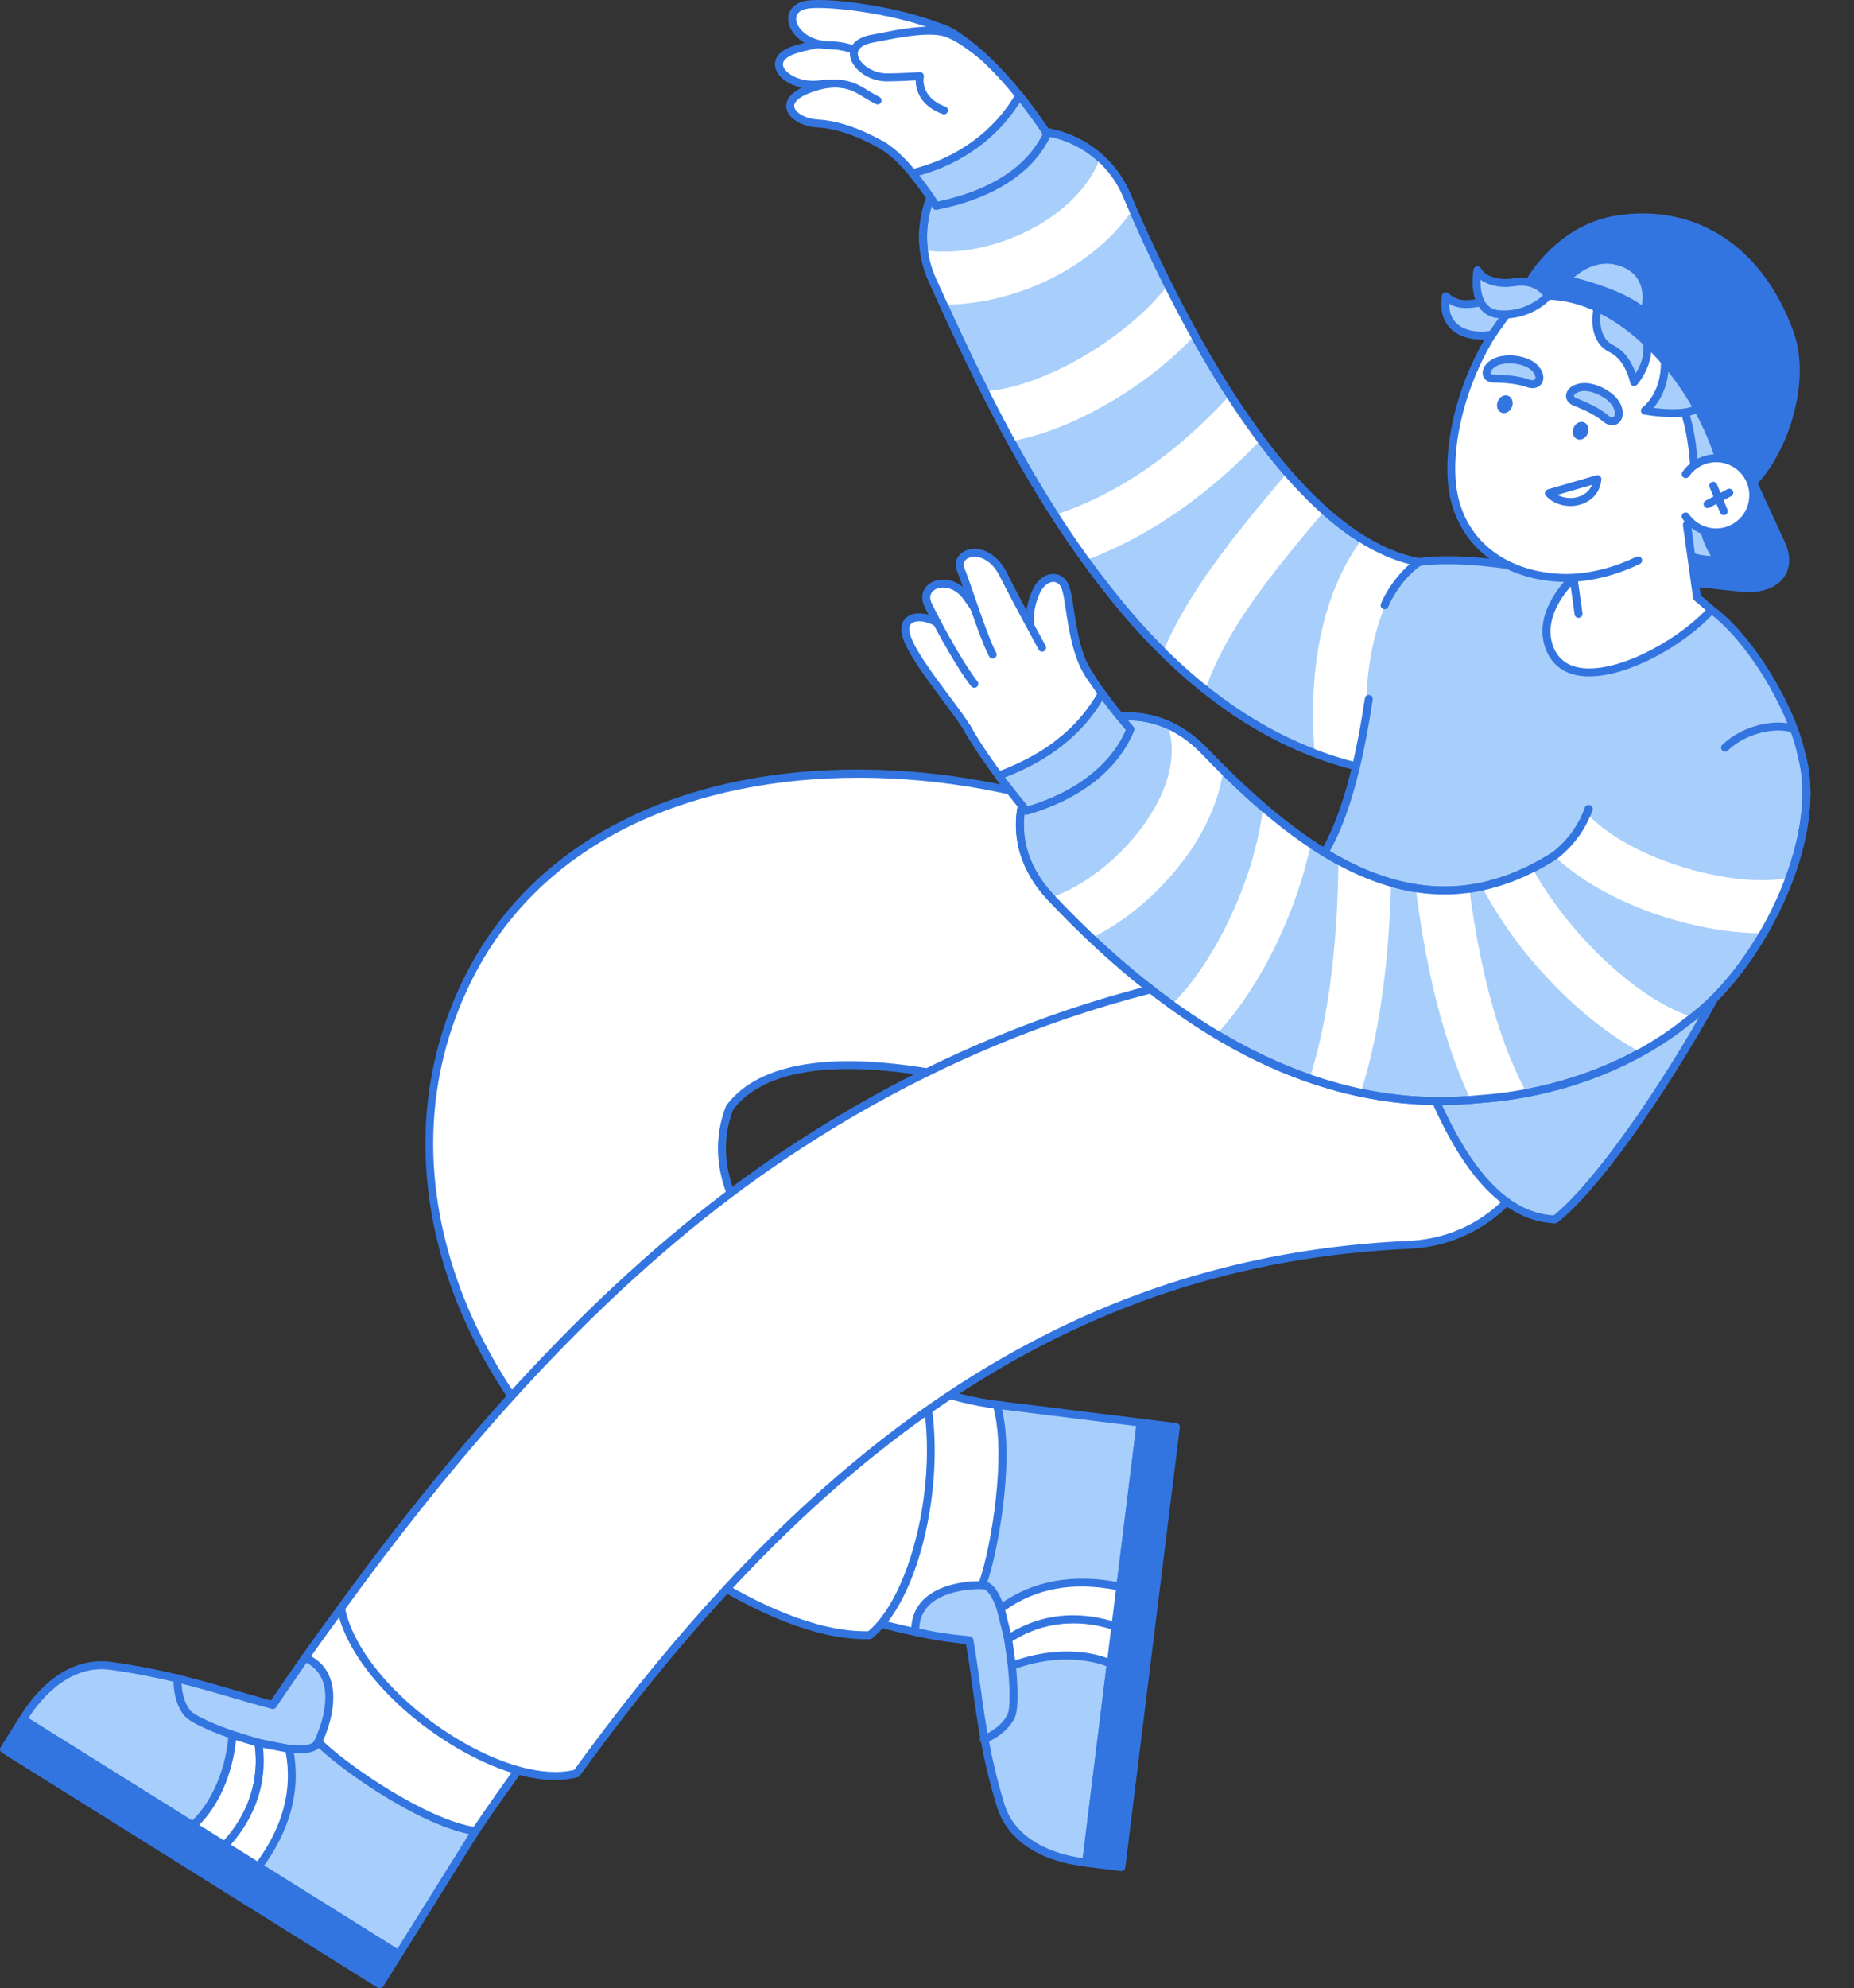 <svg height="1499.033" viewBox="0 0 1398.632 1499.033" width="1398.632" xmlns="http://www.w3.org/2000/svg" xmlns:xlink="http://www.w3.org/1999/xlink"><rect x="0" y="0" width="1398.632" height="1499.033" fill="#333333" stroke="none"/><clipPath id="a"><path d="m1107.269 584.857c-110.812 7.757-201.321-50.369-271.525-140.197-57.181-72.648-94.017-148.845-132.232-233.167-18.239-40.243-.401-87.651 39.842-105.89s87.65-.4 105.89 39.842c43.215 101.886 137.644 288.647 246.51 279.824 105.24-8.529 116.892 150.672 11.516 159.587z"/></clipPath><clipPath id="b"><path d="m1359.079 569.18c18.039 65.016-33.854 164.389-86.395 200.927-42.684 34.488-100.194 54.748-156.807 58.514-126.053 13.082-235.123-58.57-323.885-152.813-71.181-77.291 41.868-185.314 115.809-110.396 89.418 93.433 173.103 138.264 265.329 79.448 12.012-9.55 20.481-21.257 25.33-34.969"/></clipPath><path d="m1091.012 538.644c-168.024 15.084-265.553-156.234-330.59-286.244-31.611-60.671-64.297-123.411-93.445-141.948-23.302-14.818-30.178-45.721-15.36-69.022s45.721-30.177 69.022-15.359c96.909 64.11 149.131 260.458 234.065 350.567 40.796 46.01 81.906 65.779 129.517 62.237 65.749-3.676 72.633 94.419 6.79 99.77z" fill="#fff"/><path d="m1070.668 542.563c-32.741 0-64.388-7.131-94.333-21.286-31.64-14.956-62.401-38.27-91.43-69.295-53.019-56.665-94.036-132.01-127.167-198.24-31.416-60.294-63.908-122.656-92.372-140.759-11.946-7.597-20.219-19.391-23.294-33.209s-.585-28.008 7.013-39.954c7.597-11.946 19.391-20.218 33.21-23.293 13.819-3.073 28.008-.585 39.954 7.013 55.286 36.574 96.38 115.971 136.121 192.754 30.342 58.624 61.716 119.243 98.517 158.286 40.177 45.309 80.551 64.767 127.111 61.303 35.994-2.013 54.234 24.153 55.96 49.315 1.724 25.132-12.777 53.51-48.689 56.436-6.909.62-13.78.929-20.601.929zm-376.76-521.318c-3.428 0-6.881.376-10.309 1.139-12.255 2.727-22.714 10.063-29.451 20.656-6.736 10.594-8.945 23.177-6.218 35.431s10.063 22.713 20.656 29.45c29.822 18.966 62.692 82.053 94.479 143.063 32.977 65.918 73.727 140.794 126.222 196.898 55.712 59.544 115.059 88.707 180.819 88.71 6.813 0 13.684-.313 20.637-.937.009 0 .018-.001.025-.002 31.864-2.589 44.732-27.757 43.204-50.045-1.53-22.316-17.693-45.52-49.585-43.739-48.535 3.612-90.469-16.483-131.929-63.242-37.315-39.587-68.887-100.586-99.418-159.576-39.388-76.102-80.117-154.794-134.058-190.479-7.598-4.831-16.251-7.328-25.076-7.328z" fill="#3375e0"/><path d="m1107.269 584.857c-110.812 7.757-201.321-50.369-271.525-140.197-57.181-72.648-94.017-148.845-132.232-233.167-18.239-40.243-.401-87.651 39.842-105.89s87.65-.4 105.89 39.842c43.215 101.886 137.644 288.647 246.51 279.824 105.24-8.529 116.892 150.672 11.516 159.587z" fill="#a8cffb"/><path d="m1087.741 588.543c-46.354 0-90.974-11.59-132.903-34.56-43.466-23.81-84.33-59.97-121.457-107.476-58.023-73.718-95.833-152.646-132.601-233.776-9.152-20.193-9.893-42.741-2.085-63.491 7.807-20.75 23.228-37.217 43.421-46.369 41.685-18.892 90.968-.349 109.86 41.336 21.387 50.421 55.777 122.667 98.326 180.896 49.87 68.249 98.727 100.941 145.209 97.176 25.084-2.029 46.875 5.089 63.01 20.595 14.277 13.72 23.117 33.071 24.891 54.489 1.802 21.75-3.882 42.711-16.004 59.02-13.696 18.428-34.404 29.307-59.886 31.463-.015.001-.029.002-.043.003-6.611.463-13.193.694-19.738.694zm19.528-3.686h.01zm-330.998-483.386c-10.617 0-21.395 2.204-31.679 6.865-18.733 8.49-33.039 23.768-40.282 43.018s-6.556 40.168 1.935 58.901c36.609 80.781 74.242 159.352 131.856 232.55 77.629 99.328 168.114 146.115 268.937 139.061 52.777-4.475 73.485-46.681 70.395-84.007-3.018-36.455-29.783-73.778-81.437-69.599-2.584.209-5.176.313-7.742.313-106.081.018-196.636-175.54-241.771-281.956-12.845-28.338-40.902-45.146-70.211-45.146z" fill="#3375e0"/><g clip-path="url(#a)" fill="#fff"><path d="m1017.022 623.831c-9.344 0-17.697-6.582-19.593-16.095-4.295-21.549-10.549-64.598-4.187-110.789 6.444-46.79 23.788-83.823 51.55-110.07 8.025-7.59 20.686-7.233 28.273.792 7.588 8.026 7.233 20.685-.793 28.273-44.842 42.396-47.8 122.834-35.615 183.976 2.159 10.833-4.873 21.364-15.705 23.523-1.319.263-2.635.39-3.931.39z"/><path d="m884.998 552.845c-1.424 0-2.868-.153-4.316-.472-10.788-2.374-17.608-13.043-15.235-23.831 13.938-63.348 58.841-116.669 106.379-173.121 3.621-4.3 7.253-8.613 10.881-12.942 7.092-8.466 19.705-9.581 28.175-2.486 8.467 7.094 9.579 19.708 2.485 28.175-3.648 4.355-7.302 8.694-10.944 13.02-44.272 52.573-86.09 102.231-97.909 155.951-2.056 9.34-10.329 15.707-19.515 15.707z"/><path d="m712.26 229.709c-12.165 0-23.878-1.458-34.666-4.465-10.64-2.966-16.861-13.996-13.896-24.636 2.966-10.639 13.996-16.861 24.636-13.896 28.552 7.958 68.69-.05 99.875-19.929 25.291-16.122 41.279-37.453 45.021-60.064 1.803-10.897 12.102-18.265 22.996-16.467 10.897 1.803 18.27 12.099 16.467 22.997-5.619 33.965-27.986 64.957-62.982 87.265-29.651 18.902-65.136 29.195-97.45 29.195z"/><path d="m738.773 335.015c-5.973 0-11.677-.482-17.067-1.462-10.868-1.975-18.077-12.386-16.103-23.253s12.392-18.078 23.253-16.102c22.443 4.076 58.282-6.87 93.534-28.572 35.338-21.753 62.746-49.66 71.526-72.83 3.915-10.328 15.458-15.529 25.79-11.614 10.329 3.915 15.528 15.461 11.614 25.79-11.938 31.5-44.821 66.161-87.962 92.717-37.258 22.935-74.329 35.326-104.586 35.326z"/><path d="m777.001 434.02c-9.202 0-17.484-6.389-19.522-15.749-2.351-10.793 4.493-21.447 15.286-23.798 61.384-13.368 118.68-51.77 170.296-114.139 7.043-8.51 19.65-9.698 28.159-2.656 8.51 7.042 9.699 19.649 2.657 28.159-22.183 26.803-44.848 49.062-69.29 68.048-38.958 30.261-80.446 50.337-123.311 59.672-1.434.312-2.866.462-4.275.462z"/></g><path d="m1087.741 588.543c-46.354 0-90.974-11.59-132.903-34.56-43.466-23.81-84.33-59.97-121.457-107.476-58.023-73.718-95.833-152.646-132.601-233.776-9.152-20.193-9.893-42.741-2.085-63.491 7.807-20.75 23.228-37.217 43.421-46.369 41.685-18.892 90.968-.349 109.86 41.336 21.387 50.421 55.777 122.667 98.326 180.896 49.87 68.249 98.727 100.941 145.209 97.176 25.084-2.029 46.875 5.089 63.01 20.595 14.277 13.72 23.117 33.071 24.891 54.489 1.802 21.75-3.882 42.711-16.004 59.02-13.696 18.428-34.404 29.307-59.886 31.463-.015.001-.029.002-.043.003-6.611.463-13.193.694-19.738.694zm19.528-3.686h.01zm-330.998-483.386c-10.617 0-21.395 2.204-31.679 6.865-18.733 8.49-33.039 23.768-40.282 43.018s-6.556 40.168 1.935 58.901c36.609 80.781 74.242 159.352 131.856 232.55 77.629 99.328 168.114 146.115 268.937 139.061 52.777-4.475 73.485-46.681 70.395-84.007-3.018-36.455-29.783-73.778-81.437-69.599-2.584.209-5.176.313-7.742.313-106.081.018-196.636-175.54-241.771-281.956-12.845-28.338-40.902-45.146-70.211-45.146z" fill="#3375e0"/><path d="m657.49 69.349c-17.624-6.806-29.695-9.196-48.423-1.76-24.273 9.637-10.155 24.46 7.562 25.48 18.305 1.054 36.49 9.293 50.347 17.384" fill="#fff"/><path d="m666.974 113.453c-.514 0-1.034-.132-1.51-.41-17.851-10.422-34.339-16.134-49.007-16.979-11.999-.691-21.977-6.965-23.21-14.594-.613-3.8.481-11.019 14.713-16.669 19.206-7.625 32.112-5.393 50.611 1.75 1.545.597 2.314 2.334 1.718 3.879-.598 1.546-2.334 2.318-3.88 1.718-17.411-6.723-28.771-8.704-46.234-1.771-7.55 2.998-11.561 6.692-11.004 10.136.673 4.166 7.918 9.001 17.632 9.561 15.621.9 33.011 6.885 51.687 17.788 1.431.835 1.913 2.672 1.078 4.104-.558.955-1.562 1.488-2.594 1.488z" fill="#3375e0"/><path d="m663.601 33.638c-13.852-7.992-56.374.631-66.453 4.666-21.702 8.689-2.819 28.388 21.44 25.288 25.036-3.2 29.715 5.52 43.448 12.151" fill="#fff"/><path d="m662.034 78.743c-.438 0-.882-.096-1.303-.299-3.416-1.649-6.231-3.384-8.954-5.062-8.27-5.094-14.799-9.114-32.81-6.815-17.385 2.222-31.608-6.106-33.989-15.279-.802-3.09-1.33-10.811 11.055-15.77 8.661-3.468 53.262-13.6 69.067-4.479 1.436.828 1.928 2.663 1.1 4.098s-2.663 1.927-4.098 1.099c-12.396-7.152-53.529.725-63.839 4.853-3.293 1.318-8.643 4.2-7.478 8.691 1.47 5.66 12.89 12.693 27.422 10.835 20.109-2.57 28.177 2.398 36.716 7.658 2.595 1.598 5.277 3.251 8.417 4.767 1.492.72 2.117 2.514 1.396 4.006-.517 1.072-1.588 1.696-2.703 1.696z" fill="#3375e0"/><path d="m708.376 20.421c-35.781-13.965-87.963-19.666-101.102-16.626-19.012 4.399-8.562 29.974 18.584 30.332 21.122.278 36.543 12.796 36.543 12.796" fill="#fff"/><path d="m662.4 49.923c-.664 0-1.333-.219-1.889-.671-.144-.116-14.926-11.865-34.691-12.125-18.079-.237-30.032-11.073-31.144-21.412-.782-7.272 3.786-12.959 11.922-14.842 14.521-3.359 67.487 2.944 102.869 16.753 1.543.603 2.307 2.342 1.704 3.886-.603 1.542-2.34 2.306-3.886 1.704-36.053-14.072-87.385-19.264-99.334-16.498-5.165 1.195-7.761 4.162-7.31 8.354.683 6.35 9.182 15.843 25.256 16.055 21.913.288 37.732 12.928 38.395 13.466 1.286 1.044 1.482 2.934.438 4.22-.593.73-1.458 1.109-2.331 1.109z" fill="#3375e0"/><path d="m741.451 42.386c-9.176-7.531-21.245-16.4-30.322-18.335-15.704-3.347-43.362 3.429-52.286 4.935-27.994 4.725-11.3 29.619 10.641 29.373 13.625-.153 24.476-1.021 24.476-1.021s-3.837 17.781 18.172 25.846" fill="#fff"/><path d="m712.131 86.185c-.343 0-.691-.06-1.032-.184-17.711-6.49-20.27-19.082-20.353-25.434-4.302.271-12.196.69-21.229.792-.121 0-.244.002-.365.002-15.026 0-27.138-10.399-27.98-19.818-.334-3.737.67-12.73 17.172-15.515 1.452-.245 3.482-.647 5.833-1.113 12.68-2.511 33.904-6.714 47.577-3.798 7.736 1.649 18.073 7.847 31.601 18.95 1.28 1.051 1.467 2.941.416 4.222-1.052 1.281-2.94 1.466-4.223.416-12.591-10.333-22.363-16.295-29.044-17.719-12.47-2.66-33.736 1.553-45.162 3.816-2.395.474-4.463.884-6 1.143-3.852.65-12.751 2.835-12.193 9.064.586 6.553 10.507 14.353 22.017 14.353.096 0 .189 0 .285-.002 13.354-.149 24.163-1.003 24.271-1.011.954-.079 1.872.301 2.496 1.014.625.714.876 1.682.676 2.609-.124.608-2.889 15.375 16.271 22.396 1.556.57 2.354 2.293 1.784 3.849-.444 1.215-1.594 1.969-2.816 1.969z" fill="#3375e0"/><path d="m768.939 71.981c-15.837 27.936-44.182 49.93-80.62 58.589 6.428 7.892 12.393 16.121 17.888 24.692 40.438-8.181 70.695-26.086 83.772-54.392-6.723-10.071-13.71-19.74-21.041-28.888z" fill="#a8cffb"/><path d="m706.208 158.261c-1.009 0-1.967-.509-2.525-1.381-5.396-8.415-11.347-16.629-17.689-24.417-.652-.8-.847-1.88-.515-2.858.331-.978 1.143-1.717 2.147-1.956 34.01-8.082 62.696-28.912 78.704-57.149.49-.866 1.378-1.432 2.37-1.511.997-.083 1.959.338 2.58 1.114 7.132 8.899 14.064 18.417 21.195 29.099.58.868.666 1.976.229 2.924-12.901 27.925-42.605 47.315-85.901 56.074-.198.04-.397.06-.595.06zm-12.642-25.937c4.968 6.319 9.677 12.883 14.045 19.582 39.467-8.375 66.687-25.891 78.926-50.787-5.799-8.624-11.474-16.475-17.242-23.856-16.412 26.5-43.618 46.282-75.729 55.061z" fill="#3375e0"/><path d="m743.84 1237.665c-145.84-9.729-296.642-106.151-363.571-233.056-84.401-156.468-18.328-342.989 160.877-388.539 167.258-45.103 358.844 14.573 510.746 114.74 71.863 46.074 41.073 160.294-42.99 165.016-19.014 1.371-38.612-3.267-55.782-14.537-108.933-70.919-245.697-121.172-363.285-91.933-29.231 8.215-50.189 21.784-57.5 37.23-45.421 112.788 117.997 220.446 219.581 232.49 104.607 18.527 96.759 185.584-8.077 178.59z" fill="#fff"/><path d="m750.101 1240.876c-2.127 0-4.281-.073-6.461-.218-71.08-4.742-146.652-30.687-212.795-73.055-66.226-42.42-120.644-99.81-153.229-161.596-43.224-80.131-48.654-170.229-14.884-247.167 32.023-72.96 95.124-124.696 177.675-145.68 79.82-21.524 168.185-20.556 262.594 2.89 84.282 20.93 170.918 59.747 250.543 112.253 33.699 21.605 48.729 61.32 38.26 101.158-10.486 39.899-42.961 67.124-82.733 69.358-20.442 1.481-40.374-3.72-57.597-15.025-128.043-83.36-259.593-116.724-360.914-91.529-28.258 7.943-48.501 20.895-55.475 35.523-12.963 32.262-9.326 65.847 10.81 99.825 40.95 69.101 139.009 120.494 206.376 128.482.057.007.113.015.17.025 26.629 4.716 48.009 19.054 61.829 41.461 12.108 19.633 17.383 44.637 14.47 68.602-2.613 21.503-11.569 40.667-25.217 53.96-13.992 13.629-32.359 20.732-53.421 20.732zm-6.062-6.204c51.493 3.432 74.602-35.137 78.744-69.211 5.365-44.143-17.403-93.825-71.306-103.417-68.78-8.19-168.879-60.725-210.745-131.371-21.155-35.7-24.917-71.097-11.179-105.209.022-.055.046-.109.071-.163 7.681-16.23 29.332-30.385 59.4-38.834 55.583-13.823 118.308-10.986 186.52 8.41 58.477 16.627 120.447 45.638 179.213 83.897 16.121 10.582 34.775 15.444 53.93 14.06 37.173-2.088 67.502-27.561 77.314-64.896 9.796-37.274-4.228-74.408-35.728-94.603-172.011-113.425-357.283-155.104-508.346-114.369-80.764 20.529-142.437 71.057-173.702 142.287-33.022 75.233-27.669 163.414 14.684 241.931 66.755 126.575 215.251 221.755 361.129 231.488z" fill="#3375e0"/><path d="m656.026 1232.814c-69.126 1.707-158.347-63.976-207.148-107.284-107.259-97.794-161.592-251.315-97.314-384.513 72.196-149.604 259.72-181.934 421.505-142.405 89.778 20.797 180.859 61.248 270.714 120.228 50.788 33.336 64.935 101.533 31.598 152.32-19.562 29.802-51.132 46.988-84.14 49.366-23.242 1.675-47.195-3.993-68.181-17.768-67.118-44.055-136.152-75.116-199.643-89.825-60.66-12.855-141.382-19.902-173.008 22.206-31.325 81.232 72.128 159.981 138.629 185.79 28.597 64.454 7.319 179.622-33.013 211.886z" fill="#fff"/><path d="m653.384 1235.846c-78.554 0-177.715-82.53-206.497-108.073-54.714-49.885-95.147-113.947-113.88-180.41-20.347-72.189-14.864-143.994 15.856-207.651 33.838-70.119 95.746-119.812 179.031-143.707 73.302-21.031 160.626-21.141 245.889-.309 90.088 20.868 181.495 61.458 271.647 120.634 25.233 16.563 42.506 41.96 48.637 71.515 6.132 29.554.387 59.727-16.177 84.959-19.477 29.674-50.98 48.158-86.432 50.713-24.902 1.792-49.119-4.518-70.043-18.253-66.826-43.864-135.526-74.781-198.674-89.41-60.449-12.81-138.928-19.584-169.682 20.753-16.642 43.783 8.296 84.068 32.193 110.183 32.059 35.032 75.193 59.822 104.871 71.34.74.287 1.336.855 1.657 1.58 13.412 30.229 16.985 74.985 9.56 119.722-7.309 44.025-23.548 79.81-43.44 95.723-.512.41-1.145.64-1.8.656-.901.022-1.81.033-2.717.033zm2.643-3.032h.01zm-8.399-646.482c-121.218 0-239.592 44.568-293.362 155.988-67.804 140.504-.323 292.593 96.633 380.993 28.346 25.155 126.041 106.534 202.447 106.534.528 0 1.059-.004 1.584-.012 37.299-31.108 59.779-141.775 31.857-206.566-30.267-11.955-73.623-37.088-105.961-72.427-25.114-27.444-51.264-69.982-33.216-116.783.1-.258.234-.501.4-.722 32.474-43.238 113.648-36.558 176.028-23.338 63.885 14.799 133.256 46.003 200.668 90.251 19.812 13.005 42.744 18.987 66.318 17.284 33.572-2.419 63.404-19.922 81.848-48.021 15.684-23.893 21.123-52.463 15.318-80.448-5.806-27.985-22.162-52.034-46.056-67.718-89.558-58.786-180.313-99.097-269.743-119.813-40.203-9.823-82.658-15.202-124.766-15.202z" fill="#3375e0"/><path d="m751.917 1059.075 108.601 13.473-41.13 331.534s-52.349-3.037-64.557-43.091c-15.302-50.206-16.322-83.488-23.541-124.453 0 0-22.639-1.714-40.874-6.446-.698-37.281 50.462-35.013 50.462-35.013 9.043-23.507 22.303-98.054 11.038-136.003z" fill="#a8cffb"/><g fill="#3375e0"><path d="m819.39 1407.081c-.058 0-.116-.001-.176-.005-2.223-.129-54.581-3.636-67.253-45.211-10.769-35.334-14.574-62.805-18.254-89.371-1.48-10.686-3.008-21.713-4.976-33.163-6.293-.572-24.004-2.426-39.069-6.336-1.303-.338-2.221-1.502-2.245-2.848-.186-9.884 3.001-18.093 9.47-24.398 12.87-12.545 34.851-13.678 41.909-13.702 8.73-24.776 20.955-96.038 10.244-132.118-.288-.971-.067-2.021.587-2.793s1.652-1.165 2.658-1.038l108.602 13.473c.79.098 1.508.505 1.997 1.133s.709 1.424.611 2.213l-41.13 331.534c-.188 1.51-1.472 2.631-2.976 2.631zm-125.944-179.324c17.332 4.182 37.857 5.773 38.071 5.79 1.367.104 2.49 1.121 2.728 2.471 2.181 12.374 3.82 24.209 5.406 35.654 3.647 26.335 7.42 53.566 18.051 88.445 9.868 32.377 48.337 39.358 59.07 40.686l40.399-325.646-101.216-12.557c9.69 40.905-4.051 112.174-12.277 133.556-.463 1.203-1.64 1.983-2.931 1.92-.265-.01-26.405-.979-39.686 11.983-4.731 4.618-7.287 10.564-7.616 17.699z"/><path d="m686.04 1226.718h334.343v26.752h-334.343z" transform="matrix(-.123 .992 -.992 -.123 2188.914 546.048)"/><path d="m845.904 1410.64c-.123 0-.246-.007-.369-.023l-26.548-3.293c-1.645-.204-2.813-1.702-2.608-3.346l41.162-331.799c.099-.79.506-1.508 1.134-1.997.627-.489 1.424-.712 2.213-.611l26.548 3.293c1.645.204 2.813 1.702 2.608 3.346l-41.162 331.799c-.099.79-.506 1.508-1.134 1.997-.529.413-1.179.634-1.844.634zm-23.201-8.901 20.594 2.555 40.423-325.845-20.594-2.555z"/><path d="m742.138 1314.405c-1.216 0-2.359-.745-2.811-1.951-.579-1.552.209-3.28 1.761-3.86.134-.05 13.813-5.309 19.037-16.256 4.268-8.943-.936-72.198-13.492-90.278-1.338-1.926-3.388-4.179-5.49-3.993-1.647.145-3.106-1.073-3.253-2.723s1.073-3.107 2.724-3.253c3.991-.354 7.684 1.849 10.947 6.547 8.66 12.469 12.791 39.991 14.165 51.245 2.16 17.697 2.941 38.487-.185 45.04-6.282 13.165-21.7 19.049-22.354 19.293-.346.129-.7.19-1.05.19z"/></g><path d="m763.377 1255.886c29.199-10.967 56.915-9.249 74.592-1.577l3.502-28.23c-25.938-9.594-56.676-6.782-80.916 9.56l2.821 20.247z" fill="#fff"/><path d="m763.376 1258.886c-.533 0-1.063-.142-1.533-.421-.783-.466-1.313-1.262-1.438-2.165l-2.821-20.247c-.158-1.135.345-2.261 1.295-2.901 24.481-16.504 55.746-20.202 83.634-9.886 1.306.483 2.107 1.801 1.937 3.183l-3.502 28.229c-.117.938-.669 1.767-1.489 2.236-.822.469-1.815.523-2.683.147-15.248-6.618-42.26-9.665-72.344 1.634-.341.128-.698.191-1.055.191zm.413-21.783 2.05 14.71c24.383-8.366 49.859-8.989 69.633-1.733l2.726-21.978c-24.584-8.298-52.715-4.906-74.408 9z" fill="#3375e0"/><path d="m760.556 1235.639-5.661-22.904c26.017-19.177 56.48-23.418 90.275-16.468l-3.698 29.812c-28.464-9.245-56.685-6.445-80.916 9.56z" fill="#fff"/><path d="m760.555 1238.639c-.369 0-.739-.068-1.092-.206-.907-.354-1.587-1.128-1.82-2.075l-5.66-22.904c-.291-1.178.155-2.415 1.132-3.135 25.371-18.701 56.546-24.418 92.659-16.992 1.532.315 2.565 1.755 2.373 3.308l-3.698 29.813c-.11.889-.611 1.681-1.367 2.162-.755.48-1.687.6-2.537.322-28.239-9.172-55.328-5.987-78.336 9.21-.497.328-1.073.497-1.653.497zm-2.262-24.658 4.178 16.905c22.828-13.711 49.108-16.713 76.464-8.729l2.913-23.488c-32.879-6.208-60.257-1.189-83.555 15.312z" fill="#3375e0"/><path d="m290.549 1419.912c-72.525 6.873-123.761-79.883-80.963-140.179 98.979-146.344 214.268-275.305 352.363-371.797 148.069-103.332 313.099-161.398 492.515-169.264 49.658-2.183 91.683 36.303 93.866 85.96 2.263 49.689-36.577 91.788-85.96 93.866-145.51 6.421-277.169 53.202-397.452 137.077-120.006 83.981-219.423 196.876-306.208 324.964-16.088 23.8-41.569 37.459-68.16 39.374z" fill="#fff"/><path d="m282.562 1423.291c-31.878 0-61.422-17.506-78.508-47.071-18.445-31.918-17.263-69.556 3.085-98.223 51.548-76.218 105.987-145.177 161.767-204.905 60.514-64.797 124.885-121.191 191.325-167.615 150.298-104.888 316.537-162.017 494.101-169.802 51.266-2.262 94.742 37.594 96.995 88.825 1.128 24.763-7.515 48.516-24.336 66.879-16.837 18.379-39.741 29.075-64.495 30.117-141.712 6.253-274.901 52.192-395.862 136.54-109.777 76.823-209.689 182.866-305.441 324.186-16.073 23.778-41.73 38.606-70.393 40.681-2.758.26-5.507.389-8.237.389zm775.901-681.707c-1.284 0-2.572.028-3.868.085-176.408 7.734-341.581 64.502-490.93 168.727-128.427 89.737-243.435 211.098-351.595 371.018-19.012 26.786-20.078 61.942-2.821 91.804 17.366 30.05 48.414 46.803 81.017 43.708.023-.002.045-.004.068-.005 26.83-1.932 50.845-15.805 65.89-38.062 96.171-141.938 196.583-248.489 306.975-325.742 60.578-42.243 124.503-75.2 190.001-97.959 66.566-23.13 136.896-36.473 209.039-39.656 23.154-.974 44.577-10.98 60.328-28.175 15.736-17.179 23.822-39.396 22.767-62.558-2.051-46.635-40.642-83.185-86.869-83.185z" fill="#3375e0"/><path d="m257.229 1212.428c107.021-147.685 216.278-262.621 334.696-341.912 67.829-45.417 139.774-81.134 213.837-106.156 78.513-26.526 161.896-41.889 247.824-45.669 60.693-2.668 112.057 44.37 114.725 105.062 2.622 59.644-42.766 110.281-101.936 114.544-1.04.075-2.078.135-3.126.181-127.775 5.609-241.899 43.182-348.92 114.841-96.435 64.572-187.791 157.337-279.287 283.599-56.739 15.45-165.47-60.479-177.812-124.491z" fill="#fff"/><path d="m418.608 1341.961c-22.685 0-50.699-9.596-79.643-27.632-44.977-28.025-78.217-67.801-84.682-101.334-.157-.814.03-1.657.517-2.328 111.801-154.281 221.529-266.361 335.456-342.645 68.048-45.564 140.231-81.398 214.546-106.505 78.772-26.614 162.432-42.032 248.651-45.824 30.154-1.327 59.021 9.17 81.28 29.555 22.26 20.385 35.249 48.218 36.574 78.373 1.301 29.594-8.84 58.064-28.554 80.168-19.677 22.061-46.726 35.378-76.164 37.5-1.067.077-2.133.139-3.211.186-127.186 5.583-240.815 42.983-347.382 114.337-96.137 64.373-187.243 156.899-278.527 282.866-.402.554-.98.955-1.641 1.134-5.288 1.44-11.058 2.148-17.221 2.148zm-158.177-128.839c6.754 31.709 38.652 69.288 81.707 96.115 34.363 21.413 68.298 30.72 91.105 25.049 91.494-126.103 182.904-218.835 279.416-283.459 107.506-71.983 222.142-109.713 350.457-115.346 1.021-.045 2.029-.103 3.041-.176 58.165-4.191 101.719-53.132 99.156-111.42-1.255-28.553-13.555-54.909-34.632-74.211-21.078-19.303-48.409-29.24-76.965-27.986-85.655 3.767-168.757 19.081-246.995 45.514-73.813 24.938-145.519 60.536-213.128 105.806-113.063 75.707-222.053 186.969-333.162 340.114z" fill="#3375e0"/><path d="m358.709 1380.538-57.987 92.808-283.32-177.021s24.816-46.193 66.284-40.383c51.978 7.282 81.953 18.827 122.145 29.544 0 0 14.366-21.284 24.435-35.73 34.103 15.079 9.76 63.455 9.76 63.455 17.506 18.108 79.521 61.55 118.683 67.327z" fill="#a8cffb"/><path d="m300.722 1476.346c-.558 0-1.109-.155-1.59-.456l-283.319-177.02c-1.34-.838-1.801-2.572-1.053-3.964 1.054-1.961 26.297-47.967 69.342-41.935 38.535 5.399 64.707 13.029 92.416 21.107 8.985 2.62 18.257 5.322 28.025 7.957 3.667-5.42 14.979-22.11 23.261-33.994.822-1.178 2.361-1.61 3.675-1.028 8.731 3.861 14.688 10.084 17.703 18.497 6.419 17.911-2.508 40.327-5.546 47.076 18.774 18.352 78.27 59.492 115.511 64.986 1.001.147 1.86.791 2.285 1.709.425.919.357 1.99-.179 2.849l-57.987 92.808c-.422.675-1.094 1.154-1.87 1.333-.223.052-.449.077-.675.077zm-279.243-181.011 278.289 173.877 54.043-86.496c-41.177-8.451-100.018-50.948-115.942-67.42-.886-.916-1.095-2.293-.524-3.432.129-.257 12.809-25.891 6.183-44.345-2.18-6.074-6.301-10.755-12.265-13.943-9.822 14.151-22.809 33.386-22.946 33.588-.715 1.06-2.025 1.548-3.259 1.221-10.595-2.825-20.571-5.734-30.22-8.547-27.495-8.016-53.464-15.586-91.568-20.925-33.528-4.706-56.064 27.247-61.792 36.421z" fill="#3375e0"/><path d="m-15.311 1382.733h334.343v26.752h-334.343z" fill="#3375e0" transform="matrix(-.848 -.53 .53 -.848 -459.124 2660.576)"/><path d="m286.546 1499.033c-.558 0-1.109-.156-1.59-.456l-283.546-177.162c-.675-.422-1.154-1.094-1.333-1.87-.179-.775-.043-1.59.378-2.265l14.176-22.687c.877-1.405 2.728-1.832 4.134-.955l283.546 177.162c1.405.878 1.833 2.729.955 4.134l-14.175 22.688c-.422.675-1.094 1.154-1.87 1.333-.223.052-.449.077-.675.077zm-279.412-181.117 278.458 173.983 10.996-17.599-278.458-173.982-10.996 17.599z" fill="#3375e0"/><path d="m225.518 1321.917c-15.233 0-36.364-6.254-45.663-9.269-16.959-5.499-36.142-13.553-40.767-19.149-9.292-11.245-8.129-27.707-8.076-28.402.128-1.652 1.572-2.888 3.224-2.759 1.652.128 2.887 1.572 2.759 3.224-.011.143-1.008 14.765 6.718 24.115 6.313 7.639 65.875 29.576 87.556 25.812 2.31-.401 5.214-1.299 5.935-3.295.563-1.559 2.284-2.366 3.841-1.803 1.558.563 2.365 2.282 1.803 3.841-1.364 3.777-4.914 6.189-10.551 7.168-2.061.358-4.344.518-6.778.518z" fill="#3375e0"/><path d="m175.4 1307.987c-2.361 31.101-15.598 55.512-30.006 68.309l24.124 15.073c19.631-19.479 30.036-48.538 25.432-77.408l-19.55-5.975z" fill="#fff"/><path d="m169.517 1394.369c-.547 0-1.099-.149-1.589-.456l-24.124-15.073c-.802-.501-1.32-1.351-1.399-2.293-.08-.942.29-1.867.997-2.495 12.428-11.039 26.575-34.251 29.007-66.293.069-.909.547-1.736 1.299-2.25s1.696-.658 2.569-.392l19.55 5.975c1.096.335 1.905 1.265 2.085 2.396 4.65 29.158-5.175 59.068-26.281 80.01-.578.574-1.342.871-2.114.871zm-19.236-18.557 18.781 11.735c17.888-18.8 26.666-45.737 23.197-71.271l-14.204-4.341c-2.689 25.639-12.86 49.003-27.774 63.877z" fill="#3375e0"/><path d="m194.95 1313.961 23.156 4.519c6.426 31.675-2.566 61.088-23.111 88.807l-25.477-15.918c20.38-21.917 29.734-48.689 25.432-77.408z" fill="#fff"/><path d="m194.993 1410.287c-.545 0-1.095-.148-1.588-.456l-25.477-15.918c-.759-.475-1.267-1.263-1.384-2.151-.117-.887.167-1.781.777-2.437 20.219-21.743 28.747-47.65 24.662-74.92-.145-.964.188-1.938.893-2.612.704-.673 1.689-.965 2.649-.777l23.156 4.519c1.19.232 2.124 1.159 2.365 2.348 6.267 30.889-1.687 61.57-23.641 91.189-.585.79-1.491 1.214-2.412 1.214zm-20.85-19.566 20.073 12.541c19.484-27.198 26.474-54.143 21.329-82.226l-17.092-3.335c2.813 26.481-5.54 51.58-24.31 73.02z" fill="#3375e0"/><path d="m1070.53 423.698c46.657-6.269 116.509 11.904 116.509 11.904l104.118 24.18c28.014 20.489 59.774 71.414 67.917 109.4 14.037 65.479-124.451 301.754-185.967 350.154-65.067-2.801-96.592-105.017-113.419-150.074-17.342-46.434-54.712-89.127-94.665-92.49 36.843-17.959 55.858-71.421 67.592-149.866" fill="#a8cffb"/><path d="m1173.107 922.336c-.043 0-.086 0-.129-.003-26.97-1.161-51.449-19.045-72.759-53.156-17.739-28.396-30.045-62.317-39.031-87.086-1.537-4.237-2.971-8.19-4.312-11.779-15.377-41.172-50.759-87.07-92.106-90.551-1.345-.113-2.449-1.111-2.697-2.438s.421-2.656 1.635-3.248c32.718-15.948 53.055-61.474 65.94-147.613.245-1.638 1.772-2.773 3.41-2.523 1.639.245 2.769 1.772 2.523 3.411-12.207 81.605-31.373 127.863-61.586 147.752 40.113 8.758 73.556 53.092 88.502 93.11 1.347 3.606 2.787 7.577 4.331 11.833 8.895 24.517 21.076 58.094 38.479 85.953 20.182 32.305 42.051 48.766 66.818 50.282 29.025-23.429 78.024-91.796 119.671-167.069 46.395-83.855 70.448-150.92 64.343-179.4-7.914-36.918-38.788-86.828-66.266-107.247l-103.515-24.04c-.77-.199-69.9-17.969-115.431-11.853-1.648.226-3.151-.932-3.373-2.574-.221-1.642.932-3.152 2.574-3.373 46.704-6.276 114.788 11.226 117.663 11.974l104.042 24.161c.395.092.766.262 1.093.501 28.582 20.905 60.862 72.864 69.079 111.192 3.433 16.016-1.481 41.992-14.607 77.206-11.471 30.772-28.882 67.55-50.353 106.357-43.087 77.875-92.148 146.023-122.085 169.578-.53.417-1.184.642-1.855.642z" fill="#3375e0"/><path d="m1208.679 432.083 104.362 11.006c25.914 2.733 40.401-12.108 30.625-33.331l-21.792-47.31-174.731 1.053 16.588 36.012c7.441 16.155 27.16 30.694 44.948 32.57z" fill="#3375e0"/><path d="m1319.01 446.412c-2.028 0-4.125-.112-6.284-.34l-104.362-11.006c-18.601-1.961-39.402-17.027-47.357-34.299l-16.588-36.012c-.427-.926-.354-2.005.193-2.865s1.494-1.383 2.514-1.39l174.73-1.052c1.137-.031 2.25.675 2.742 1.745l21.792 47.31c4.673 10.145 4.437 19.651-.667 26.768-5.175 7.217-14.724 11.142-26.713 11.142zm-110.017-17.313 104.362 11.006c12.716 1.34 22.733-1.696 27.492-8.332 3.792-5.287 3.825-12.66.094-20.761l-20.983-45.553-168.143 1.012 14.641 31.786c7.036 15.274 26.118 29.11 42.537 30.842z" fill="#3375e0"/><path d="m1283.683 385.814c-.088 13.302 6.653 29.19 12.84 36.448 0 0-33.123 1.959-34.822-18.407z" fill="#a8cffb"/><path d="m1294.032 425.321c-8.431 0-33.687-1.643-35.32-21.216-.082-.982.324-1.943 1.086-2.568l21.982-18.041c.899-.74 2.145-.889 3.195-.389s1.716 1.563 1.708 2.727c-.081 12.42 6.229 27.569 12.124 34.482.738.866.923 2.075.477 3.123-.446 1.047-1.446 1.751-2.583 1.818-.22.013-1.184.064-2.669.064zm-29.135-20.208c2.162 11.208 17.291 13.626 25.755 14.093-4.465-7.223-8.418-17.507-9.606-27.347l-16.148 13.253z" fill="#3375e0"/><path d="m1190.827 462.825-9.489-68.187 89.362-12.436 9.489 68.187 10.967 9.392c-31.573 34.34-107.286 70.355-122.486 27.955-9.692-27.034 18.368-52.135 18.368-52.135l3.788 27.223z" fill="#fff"/><path d="m1198.917 509.974c-3.304 0-6.462-.286-9.438-.888-11.526-2.332-19.698-9.364-23.632-20.337-9.186-25.625 12.515-48.915 18.007-54.268l-5.487-39.43c-.229-1.641.917-3.157 2.559-3.385l89.362-12.436c.788-.112 1.587.098 2.222.578s1.053 1.192 1.163 1.98l9.331 67.062 10.104 8.653c.618.53.995 1.288 1.044 2.1.048.813-.235 1.61-.787 2.209-22.558 24.535-64.421 48.16-94.448 48.162zm-14-67.859c-7.059 7.985-20.078 26.04-13.421 44.61 3.231 9.016 9.683 14.561 19.173 16.48 26.466 5.355 71.654-18.027 96.143-43.195l-8.573-7.342c-.557-.477-.919-1.14-1.021-1.865l-9.074-65.216-83.42 11.609 9.076 65.216c.229 1.641-.917 3.157-2.559 3.385-1.638.227-3.156-.917-3.385-2.558l-2.939-21.125z" fill="#3375e0"/><path d="m1235.808 422.448c-19.323 9.28-41.479 14.864-63.369 12.912-38.824-3.462-67.985-25.391-75.632-61.287-10.42-48.911 20.317-139.248 76.901-169.135 77.261-40.809 159.075 49.526 139.759 122.127-6.942 26.092-24.675 51.309-40.891 68.612l2.062 14.816" fill="#fff"/><path d="m1181.245 438.747c-3.057 0-6.082-.132-9.072-.399-41.323-3.685-70.595-27.479-78.3-63.651-5.293-24.845-.125-60.663 13.487-93.476 15.29-36.857 38.355-64.891 64.947-78.937 33.05-17.456 69.979-13.154 101.316 11.799 35.472 28.244 53.047 75.02 42.742 113.752-8.274 31.102-30.444 57.805-40.622 68.839l1.865 13.404c.229 1.641-.917 3.157-2.559 3.385-1.635.227-3.156-.917-3.385-2.558l-2.062-14.816c-.125-.898.163-1.804.783-2.465 9.349-9.976 31.979-36.506 40.18-67.332 9.712-36.5-7.017-80.711-40.681-107.516-29.39-23.4-63.934-27.478-94.776-11.187-25.359 13.395-47.452 40.36-62.208 75.931-13.171 31.75-18.214 66.208-13.16 89.927 7.127 33.458 34.403 55.486 72.964 58.924 24.752 2.207 47.272-5.649 61.804-12.628 1.494-.717 3.286-.088 4.003 1.405.718 1.494.088 3.286-1.405 4.003-18.657 8.961-37.785 13.596-55.862 13.596z" fill="#3375e0"/><path d="m1211.53 315.694c-6.792-5.628-14.343-9.093-23.643-12.856-5.962-2.413-4.367-9.426 5.208-10.911 9-1.396 24.032 6.33 27.222 15.151 3.328 9.202-3.244 13.21-8.788 8.617z" fill="#a8cffb"/><path d="m1216.251 320.608c-2.217 0-4.558-.882-6.636-2.604-6.191-5.13-13.068-8.426-22.854-12.386-3.681-1.489-5.723-4.517-5.331-7.902.4-3.454 3.554-7.567 11.205-8.754 10.054-1.563 26.653 6.45 30.503 17.094 2.435 6.731.34 11.212-2.433 13.162-1.324.932-2.857 1.39-4.455 1.39zm-2.807-7.223c1.408 1.167 2.938 1.54 3.812.926.987-.694 1.445-2.885.241-6.213-2.742-7.581-16.603-14.344-23.94-13.207-4.271.663-6.048 2.508-6.165 3.516-.102.881 1.216 1.485 1.621 1.65 10.332 4.18 17.642 7.701 24.432 13.327z" fill="#3375e0"/><path d="m1153.145 289.156c-8.331-2.897-16.618-3.503-26.646-3.776-6.43-.175-7.388-7.303 1.064-12.044 7.943-4.455 24.728-2.474 30.801 4.674 6.336 7.457 1.58 13.51-5.22 11.146z" fill="#a8cffb"/><path d="m1156.037 292.673c-1.244 0-2.554-.224-3.877-.684-7.593-2.641-15.188-3.324-25.742-3.611-3.969-.108-6.941-2.231-7.758-5.54-.833-3.375.683-8.332 7.436-12.12 8.877-4.976 27.226-3.277 34.556 5.348 4.635 5.455 4.239 10.385 2.324 13.181-1.526 2.228-4.057 3.425-6.938 3.425zm-1.907-6.35c1.729.6 3.292.414 3.895-.465.683-.996.345-3.208-1.946-5.905-5.222-6.145-20.578-7.628-27.048-4-3.77 2.114-4.789 4.464-4.546 5.449.213.861 1.658.967 2.097.979 11.141.303 19.222 1.046 27.549 3.942z" fill="#3375e0"/><ellipse cx="1135.206" cy="305.221" fill="#3375e0" rx="6.834" ry="5.74" transform="matrix(.371 -.929 .929 .371 430.521 1246.11)"/><ellipse cx="1192.356" cy="325.261" fill="#3375e0" rx="6.834" ry="5.74" transform="matrix(.371 -.929 .929 .371 447.853 1311.782)"/><path d="m1205.069 361.214c-1.689 18.472-25.757 22.281-36.604 10.624z" fill="#fff"/><path d="m1184.567 381.501c-6.962 0-13.709-2.688-18.298-7.618-.709-.763-.973-1.838-.695-2.842s1.055-1.792 2.056-2.083l36.604-10.624c.952-.277 1.98-.064 2.745.566.765.631 1.169 1.6 1.078 2.587-.811 8.869-6.205 15.639-14.8 18.575-2.838.969-5.783 1.438-8.689 1.438zm-9.622-8.419c4.768 2.588 10.899 3.173 16.372 1.302 4.664-1.593 8.031-4.722 9.686-8.865z" fill="#3375e0"/><path d="m1277.98 350.979c-1.509-21.752-5.005-36.153-9.816-48.24-8.025-20.165-19.87-66.118-61.398-80.038-36.359-12.188-59.699 2.322-59.699 2.322s64.074-69.978 129.345-19.874 55.001 118.015 31.092 155.991l-29.525-10.161z" fill="#a8cffb"/><path d="m1307.503 364.141c-.325 0-.654-.053-.976-.164l-29.524-10.161c-1.139-.392-1.933-1.428-2.017-2.629-1.347-19.424-4.311-34.024-9.609-47.338-.972-2.44-2.007-5.277-3.103-8.28-7.946-21.775-21.246-58.219-56.462-70.023-34.448-11.547-56.945 1.892-57.168 2.03-1.273.782-2.935.51-3.887-.645-.953-1.153-.913-2.831.097-3.934.671-.732 16.705-18.067 41.145-29.421 32.713-15.196 64.608-12.017 92.24 9.193 29.784 22.864 47.125 52.134 50.148 84.646 2.378 25.574-4.309 53.028-18.345 75.324-.562.892-1.531 1.402-2.54 1.402zm-26.674-15.354 25.376 8.733c19.687-32.989 34.109-99.537-31.619-149.992-26.063-20.007-54.962-22.896-85.896-8.586-11.559 5.347-21.275 12.228-28.169 17.843 10.847-2.555 27.084-3.671 47.198 3.071 37.955 12.722 51.875 50.865 60.192 73.655 1.08 2.961 2.102 5.758 3.04 8.118 5.354 13.454 8.421 28.065 9.877 47.157z" fill="#3375e0"/><path d="m1125.647 252.252c-14.475 2.928-39.054-1.333-34.916-28.928 16.924 16.064 38.267-7.786 46.963 12.118-4.997 6.444-12.047 16.81-12.047 16.81z" fill="#a8cffb"/><path d="m1117.537 256.038c-7.883 0-16.695-2.032-22.849-7.882-4.278-4.066-8.952-11.753-6.923-25.278.166-1.106.934-2.028 1.991-2.392 1.054-.363 2.229-.11 3.041.661 7.114 6.753 14.938 5.404 23.22 3.971 8.908-1.541 19.007-3.283 24.426 9.122.439 1.006.295 2.172-.378 3.04-4.882 6.294-11.867 16.556-11.938 16.659-.44.648-1.117 1.098-1.886 1.253-2.606.527-5.584.846-8.705.846zm8.11-3.786h.01zm-32.378-23.257c-.045 6.29 1.813 11.258 5.553 14.813 6.178 5.873 16.804 7.093 25.054 5.72 1.75-2.551 6.381-9.245 10.309-14.437-3.375-6.105-8.383-5.575-17.146-4.06-7.121 1.23-15.704 2.713-23.77-2.036z" fill="#3375e0"/><path d="m1206.565 226.883c-4.551 14.307-2.934 30.212 9.3 36.146 13.316 6.459 16.884 24.996 16.884 24.996s18.861-20.557 4.987-42.471c-8.194-6.985-21.174-13.622-31.171-18.67z" fill="#a8cffb"/><path d="m1232.75 291.025c-.272 0-.548-.037-.818-.114-1.09-.309-1.913-1.206-2.128-2.319-.032-.167-3.472-17.152-15.247-22.863-15.023-7.287-15.234-25.97-10.85-39.754.266-.838.887-1.517 1.697-1.857.81-.341 1.728-.308 2.514.088 9.184 4.638 23.062 11.647 31.765 19.065.229.195.428.424.589.679 14.93 23.582-5.106 45.881-5.311 46.104-.577.628-1.383.972-2.211.972zm-24.276-59.812c-2.76 11.603-1.151 24.338 8.701 29.117 9.547 4.63 14.482 14.567 16.785 21.05 4.273-6.737 10.02-19.945 1.479-33.838-7.228-6.047-18.393-11.966-26.966-16.329z" fill="#3375e0"/><path d="m1255.932 272.341c.416 15.905-5.593 29.621-15.037 37.214 0 0 28.012 5.338 39.731-1.623 11.72-6.96-11.498-40.306-24.694-35.592z" fill="#a8cffb"/><path d="m1261.697 314.501c-10.671 0-20.664-1.866-21.363-1.999-1.149-.219-2.066-1.086-2.35-2.221-.283-1.135.12-2.331 1.031-3.064 9.094-7.312 14.297-20.32 13.918-34.798-.034-1.296.769-2.468 1.989-2.904 10.675-3.812 23.767 9.943 29.122 21.335 4.268 9.075 3.563 16.425-1.886 19.662-5.173 3.072-12.984 3.989-20.462 3.989zm-14.357-6.983c9.577 1.217 24.698 2.025 31.754-2.165 2.962-1.759 1.694-7.326-.479-11.95-4.613-9.812-13.793-18.185-19.671-18.499-.212 12.782-4.403 24.447-11.604 32.614z" fill="#3375e0"/><path d="m1302.91 377.086c-4.127-68.074-77.903-170.46-155.842-152.063 0 0 21.347-52.262 74.375-59.81 53.379-7.598 104.211 19.056 128.469 85.154 16.974 46.248-14.07 115.99-47.002 126.719z" fill="#3375e0"/><path d="m1302.91 380.086c-.595 0-1.185-.177-1.688-.52-.768-.522-1.25-1.372-1.306-2.298-2.684-44.259-34.518-99.795-74.05-129.181-25.771-19.157-52.782-26.122-78.108-20.144-1.096.256-2.239-.116-2.97-.97-.729-.854-.922-2.044-.497-3.084.226-.552 5.659-13.676 17.798-27.889 11.253-13.175 30.611-29.726 58.932-33.757 59.363-8.452 108.594 24.108 131.708 87.091 10.756 29.308 2.397 64.856-9.012 88.351-10.727 22.091-25.262 37.492-39.877 42.254-.304.099-.617.147-.93.147zm-137.211-160.231c21.192 0 42.903 7.923 63.746 23.417 39.602 29.438 71.727 84.404 76.134 129.529 11.771-5.528 23.784-19.292 32.741-37.737 13.869-28.563 17.232-60.621 8.775-83.663-22.066-60.128-68.878-91.245-125.229-83.218-40.806 5.808-62.476 39.566-69.465 52.728 4.4-.705 8.838-1.056 13.298-1.056z" fill="#3375e0"/><path d="m1181.418 210.943c8.213 1.411 44.358 10.926 58.959 24.687 0 0 9.301-27.432-15.612-37.334-24.912-9.902-43.348 12.647-43.348 12.647z" fill="#a8cffb"/><path d="m1240.377 238.631c-.756 0-1.494-.286-2.058-.817-13.865-13.067-48.77-22.43-57.409-23.914-1.052-.181-1.929-.907-2.303-1.906-.373-1-.188-2.123.488-2.949.197-.242 20.13-24.131 46.778-13.535 21.8 8.665 20.878 30.664 17.344 41.085-.327.967-1.125 1.701-2.116 1.948-.239.06-.483.089-.725.089zm-52.982-29.451c11.712 2.846 36.771 10.242 51.195 21.054 1.283-7.54 1.518-22.611-14.933-29.15-16.476-6.547-30.048 2.581-36.263 8.096z" fill="#3375e0"/><path d="m1168.107 222.886c-7.417-9.707-16.092-11.627-27.091-9.929s-22.919-2.135-26.464-9.248c0 0-5.703 31.346 16.338 33.228 23.26 1.985 37.217-14.051 37.217-14.051z" fill="#a8cffb"/><path d="m1134.911 240.11c-1.391 0-2.814-.059-4.276-.183-6.045-.516-10.826-3.023-14.212-7.45-8.108-10.604-4.96-28.545-4.821-29.304.23-1.271 1.25-2.251 2.529-2.433 1.279-.181 2.531.477 3.107 1.632 2.861 5.744 13.327 9.166 23.319 7.621 13.286-2.052 22.516 1.365 29.934 11.072.865 1.132.814 2.717-.121 3.792-.574.66-13.546 15.253-35.459 15.253zm-18.001-29.253c-.148 5.424.465 12.997 4.287 17.985 2.348 3.065 5.602 4.735 9.947 5.106 16.853 1.436 28.602-7.386 32.901-11.27-5.712-6.356-12.446-8.321-22.572-6.756-9.339 1.439-18.635-.654-24.563-5.065z" fill="#3375e0"/><path d="m1271.69 357.466c7.43-10.722 21.617-15.092 34.057-9.728 14.188 6.117 20.73 22.577 14.613 36.765s-22.577 20.73-36.765 14.613c-5.007-2.159-9.062-5.606-11.945-9.787" fill="#fff"/><path d="m1294.628 404.403c-4.086 0-8.235-.813-12.22-2.531-5.356-2.31-9.931-6.058-13.228-10.839-.94-1.364-.598-3.232.767-4.173s3.232-.597 4.173.767c2.656 3.853 6.344 6.874 10.663 8.736 12.644 5.452 27.37-.4 32.822-13.047 2.642-6.125 2.739-12.914.274-19.113-2.464-6.199-7.194-11.068-13.32-13.709-10.883-4.693-23.668-1.041-30.404 8.681-.942 1.361-2.811 1.702-4.175.757-1.361-.944-1.7-2.813-.757-4.174 8.356-12.061 24.218-16.594 37.711-10.774 7.598 3.275 13.465 9.314 16.521 17.002 3.056 7.689 2.935 16.107-.341 23.705-5.045 11.7-16.488 18.711-28.487 18.711z" fill="#3375e0"/><path d="m1304.549 371.436-16.396 8.652" fill="#fff"/><path d="m1288.156 383.089c-1.077 0-2.118-.582-2.656-1.601-.773-1.465-.212-3.28 1.253-4.053l16.396-8.652c1.466-.771 3.28-.211 4.054 1.253.773 1.465.212 3.28-1.253 4.053l-16.396 8.652c-.446.235-.926.347-1.397.347z" fill="#3375e0"/><path d="m1300.406 385.372-7.916-19.135" fill="#fff"/><path d="m1300.407 388.372c-1.178 0-2.295-.698-2.773-1.854l-7.916-19.134c-.633-1.531.095-3.286 1.626-3.919 1.53-.635 3.285.095 3.919 1.625l7.916 19.134c.633 1.531-.095 3.286-1.626 3.919-.375.155-.764.229-1.146.229z" fill="#3375e0"/><path d="m1335.383 608.739c-4.392 23.155-13.883 46.595-22.595 63.122-39.333 74.487-121.354 121.084-205.393 126.403-97.705 11.807-197.1-50.319-259.999-110.344-35.881-32.781-87.897-88.219-116.408-136.565-14.028-23.786-6.116-54.441 17.67-68.467 23.786-14.029 54.439-6.116 68.466 17.67 29.502 56.373 166.695 191.013 234.98 195.518 73.579 13.819 153.774-19.373 178.683-84.833" fill="#fff"/><path d="m1082.764 802.73c-37.996.001-78.145-10.046-119.719-29.998-51.739-24.83-92.575-58.646-117.721-82.644-35.984-32.875-88.239-88.575-116.921-137.212-7.191-12.194-9.203-26.459-5.666-40.167 3.538-13.708 12.202-25.217 24.397-32.408 12.192-7.192 26.456-9.206 40.166-5.666 13.707 3.538 25.216 12.202 32.407 24.396.026.043.051.088.074.133 29.631 56.621 166.35 189.55 232.519 193.915.12.008.238.023.356.045 75.237 14.13 152.249-22.307 175.326-82.952.589-1.548 2.32-2.326 3.871-1.737 1.548.589 2.326 2.322 1.736 3.871-12.079 31.745-37.881 57.958-72.649 73.809-33.457 15.254-72.238 19.846-109.217 12.939-42.016-2.9-101.75-50.751-133.646-79.045-45.932-40.746-88.508-89.25-103.577-117.994-6.38-10.781-16.569-18.439-28.701-21.57-12.155-3.137-24.804-1.353-35.618 5.024s-18.498 16.583-21.636 28.74c-3.137 12.156-1.353 24.806 5.024 35.62 28.345 48.065 80.121 103.235 115.848 135.875 30.738 29.333 140.016 123.801 257.615 109.581.058-.007.114-.012.171-.016 86.116-5.449 165.771-54.44 202.929-124.809 4.925-9.342 16.958-34.116 22.301-62.28.308-1.628 1.873-2.699 3.507-2.388 1.627.309 2.696 1.878 2.388 3.506-5.494 28.961-17.837 54.378-22.888 63.962-19.204 36.368-49.302 67.596-87.039 90.311-36.462 21.947-78.209 34.976-120.732 37.681-8.189.986-16.498 1.478-24.906 1.479z" fill="#3375e0"/><path d="m1359.079 569.18c18.039 65.016-33.854 164.389-86.395 200.927-42.684 34.488-100.194 54.748-156.807 58.514-126.053 13.082-235.123-58.57-323.885-152.813-71.181-77.291 41.868-185.314 115.809-110.396 89.418 93.433 173.103 138.264 265.329 79.448 12.012-9.55 20.481-21.257 25.33-34.969" fill="#a8cffb"/><path d="m1086.406 833.148c-49.471 0-99.069-12.74-147.837-38.023-49.692-25.763-99.743-65.215-148.761-117.259-17.125-18.595-25.117-40.28-23.135-62.735 1.758-19.914 11.263-39.021 26.765-53.8 15.494-14.772 35.015-23.346 54.968-24.142 22.496-.892 43.781 8.134 61.53 26.117 49.173 51.38 90.625 81.906 130.483 96.099 45.002 16.024 87.843 10.468 130.966-16.988 11.455-9.142 19.613-20.42 24.247-33.524.552-1.563 2.265-2.383 3.828-1.828 1.563.552 2.381 2.266 1.828 3.828-5.031 14.228-13.877 26.447-26.291 36.317-.082.065-.166.125-.254.181-44.833 28.592-89.431 34.37-136.338 17.666-40.771-14.519-82.961-45.522-132.771-97.57-36.616-37.098-81.688-26.955-108.056-1.814-26.398 25.169-38.717 69.734-3.38 108.104 105.437 111.947 213.572 163.048 321.369 151.861.037-.004.073-.007.11-.01 57.84-3.848 114.379-24.935 155.12-57.854.057-.045.114-.088.173-.129 52.85-36.753 102.554-135.182 85.218-197.662-.443-1.597.492-3.25 2.089-3.693 1.59-.445 3.249.492 3.692 2.088 8.542 30.788 2.542 70.99-16.896 113.2-17.73 38.501-44.111 72.483-70.589 90.93-41.661 33.628-99.369 55.168-158.355 59.103-9.898 1.025-19.808 1.537-29.725 1.537z" fill="#3375e0"/><g clip-path="url(#b)" fill="#fff"><path d="m1328.934 703.569c-17.189 0-36.103-2.439-55.972-7.365-45.27-11.222-85.387-32.955-107.314-58.136-7.254-8.33-6.381-20.963 1.949-28.217s20.964-6.38 28.217 1.949c16.487 18.934 49.736 36.399 86.772 45.58 36.338 9.008 69.042 8.195 85.354-2.122 9.335-5.903 21.69-3.124 27.594 6.211 5.905 9.335 3.124 21.689-6.211 27.594-15.218 9.625-36.077 14.505-60.389 14.505z"/><path d="m1279.132 808.114c-1.404 0-2.83-.149-4.259-.459-28.942-6.277-62.271-26.341-93.846-56.497-30.698-29.319-55.656-64.104-70.273-97.948-4.38-10.14.29-21.911 10.43-26.291 10.14-4.381 21.911.29 26.291 10.43 25.377 58.753 90.141 121.295 135.877 131.214 10.795 2.341 17.647 12.99 15.307 23.785-2.031 9.366-10.317 15.765-19.526 15.765z"/><path d="m772.07 720.423c-1.195 0-2.379-.025-3.559-.077-11.035-.479-19.593-9.813-19.113-20.849.479-11.035 9.791-19.62 20.85-19.113 24.991 1.086 60.001-19.042 85.135-48.943 22.368-26.61 32.328-54.934 27.326-77.708-2.37-10.789 4.455-21.455 15.243-23.825 10.792-2.369 21.456 4.455 23.825 15.244 7.688 35.001-5.352 75.833-35.774 112.027-32.582 38.762-76.885 63.242-113.933 63.244z"/><path d="m1000.879 855.615c-2.518 0-5.076-.478-7.551-1.488-10.227-4.174-15.134-15.849-10.959-26.075 17.634-43.204 27.346-109.588 27.346-186.925 0-11.046 8.954-20 20-20s20 8.954 20 20c0 58.291-5.259 140.661-30.313 202.041-3.164 7.751-10.638 12.447-18.523 12.447z"/><path d="m875.705 808.912c-6.869 0-13.556-3.541-17.277-9.897-5.581-9.532-2.379-21.783 7.152-27.365 20.503-12.006 42.198-38.896 59.522-73.774 16.563-33.343 27.109-69.931 28.214-97.872.437-11.036 9.711-19.628 20.774-19.194 11.037.437 19.631 9.737 19.194 20.774-2.706 68.444-49.251 170.478-107.492 204.583-3.176 1.859-6.655 2.745-10.088 2.745z"/><path d="m1137.116 858.797c-6.916 0-13.642-3.591-17.345-10.014-28.192-48.896-46.689-119.396-54.979-209.542-1.012-11 7.085-20.736 18.085-21.748 10.979-1.013 20.735 7.085 21.747 18.084 7.757 84.356 24.513 149.366 49.8 193.225 5.518 9.569 2.232 21.799-7.336 27.316-3.147 1.814-6.583 2.677-9.972 2.677z"/></g><path d="m1086.406 833.148c-49.471 0-99.069-12.74-147.837-38.023-49.692-25.763-99.743-65.215-148.761-117.259-17.125-18.595-25.117-40.28-23.135-62.735 1.758-19.914 11.263-39.021 26.765-53.8 15.494-14.772 35.015-23.346 54.968-24.142 22.496-.892 43.781 8.134 61.53 26.117 49.173 51.38 90.625 81.906 130.483 96.099 45.002 16.024 87.843 10.468 130.966-16.988 11.455-9.142 19.613-20.42 24.247-33.524.552-1.563 2.265-2.383 3.828-1.828 1.563.552 2.381 2.266 1.828 3.828-5.031 14.228-13.877 26.447-26.291 36.317-.082.065-.166.125-.254.181-44.833 28.592-89.431 34.37-136.338 17.666-40.771-14.519-82.961-45.522-132.771-97.57-36.616-37.098-81.688-26.955-108.056-1.814-26.398 25.169-38.717 69.734-3.38 108.104 105.437 111.947 213.572 163.048 321.369 151.861.037-.004.073-.007.11-.01 57.84-3.848 114.379-24.935 155.12-57.854.057-.045.114-.088.173-.129 52.85-36.753 102.554-135.182 85.218-197.662-.443-1.597.492-3.25 2.089-3.693 1.59-.445 3.249.492 3.692 2.088 8.542 30.788 2.542 70.99-16.896 113.2-17.73 38.501-44.111 72.483-70.589 90.93-41.661 33.628-99.369 55.168-158.355 59.103-9.898 1.025-19.808 1.537-29.725 1.537z" fill="#3375e0"/><path d="m730.988 551.353c-8.162-15.563-43.345-54.865-47.587-73.445-4.276-18.729 24.091-14.6 32.764.34 6.506 11.208 19.432 28.568 19.432 28.568" fill="#fff"/><path d="m730.991 554.354c-1.08 0-2.123-.584-2.66-1.607-2.949-5.625-9.907-14.928-17.272-24.778-13.025-17.418-27.789-37.161-30.582-49.392-2.355-10.318 3.871-13.984 6.657-15.082 8.825-3.477 24.898 1.659 31.626 13.248 6.344 10.929 19.115 28.11 19.243 28.283.989 1.329.714 3.208-.614 4.198-1.328.988-3.208.715-4.198-.615-.532-.714-13.104-17.626-19.62-28.854-4.92-8.477-17.817-13.205-24.238-10.677-1.104.435-4.468 1.76-3.006 8.163 2.51 10.992 17.496 31.032 29.537 47.135 7.84 10.483 14.609 19.537 17.782 25.584.77 1.467.203 3.281-1.264 4.05-.444.233-.922.344-1.391.344z" fill="#3375e0"/><path d="m735.018 515.555c-7.898-9.553-24.465-37.991-34.888-59.5-7.329-15.125 15.918-24 28.943-6.306 15.684 21.304 22.756 38.994 22.756 38.994" fill="#fff"/><path d="m735.02 518.554c-.864 0-1.721-.371-2.314-1.088-7.916-9.576-24.4-37.662-35.275-60.103-3.432-7.082-1.565-14.122 4.754-17.935 7.726-4.662 20.622-3.252 29.306 8.542 15.73 21.368 22.831 38.922 23.125 39.659.615 1.538-.133 3.283-1.671 3.898-1.537.615-3.283-.132-3.899-1.67-.069-.174-7.143-17.623-22.387-38.331-6.983-9.485-16.703-9.779-21.374-6.962-3.633 2.192-4.527 5.903-2.454 10.182 10.52 21.708 26.964 49.779 34.501 58.896 1.056 1.277.876 3.168-.401 4.224-.559.462-1.236.688-1.909.688z" fill="#3375e0"/><path d="m779.236 483.643c-3.95-17.581-2.117-26.211 1.583-35.695 5.708-14.629 19.127-16.107 23.097-4.651 3.97 11.455 4.334 48.431 19.671 68.246" fill="#fff"/><path d="m823.589 514.543c-.896 0-1.783-.4-2.374-1.164-11.236-14.517-14.672-37.159-17.18-53.69-.998-6.574-1.859-12.251-2.954-15.41-1.208-3.487-3.521-5.518-6.345-5.572-.037 0-.074-.001-.111-.001-3.246 0-8.031 2.695-11.012 10.333-3.151 8.078-5.437 16.208-1.451 33.947.363 1.617-.652 3.222-2.27 3.585-1.61.359-3.221-.653-3.584-2.27-3.961-17.628-2.453-26.76 1.715-37.443 3.416-8.754 9.751-14.152 16.579-14.152.083 0 .165 0 .249.002 5.402.104 9.851 3.695 11.899 9.606 1.274 3.679 2.131 9.326 3.216 16.474 2.41 15.882 5.71 37.633 15.992 50.918 1.015 1.311.774 3.195-.536 4.209-.546.423-1.192.627-1.834.627z" fill="#3375e0"/><path d="m748.852 493.491c-6.775-12.34-19.768-53.686-24.09-64.075-5.549-13.338 19.585-21.628 32.269 3.988 8.074 16.305 29.132 54.92 29.132 54.92" fill="#fff"/><path d="m748.855 496.491c-1.06 0-2.087-.563-2.633-1.557-4.53-8.251-11.569-28.557-17.226-44.873-2.968-8.558-5.529-15.949-7.004-19.494-2.581-6.204-.035-12.515 6.19-15.348 9.176-4.174 23.347.313 31.536 16.852 7.954 16.065 28.868 54.43 29.078 54.815.793 1.455.257 3.277-1.197 4.07-1.455.792-3.277.258-4.07-1.197-.211-.387-21.181-38.855-29.188-55.026-7.309-14.759-18.397-16.451-23.675-14.053-1.24.564-5.133 2.78-3.136 7.582 1.545 3.713 4.135 11.183 7.134 19.833 5.582 16.103 12.529 36.143 16.816 43.95.797 1.452.267 3.276-1.187 4.074-.458.251-.952.371-1.44.371z" fill="#3375e0"/><path d="m831.293 522.771c-12.426 22.255-34.376 45.957-77.92 61.981 6.401 8.528 13.431 17.404 20.923 26.536 42.213-12.156 67.745-35.204 78.505-61.511-7.118-7.929-14.269-17.093-21.507-27.005z" fill="#a8cffb"/><path d="m774.296 614.288c-.884 0-1.74-.392-2.319-1.097-7.98-9.727-14.851-18.44-21.003-26.638-.569-.758-.746-1.741-.478-2.65.269-.91.951-1.638 1.841-1.966 35.981-13.241 60.951-33.072 76.337-60.628.498-.893 1.417-1.47 2.437-1.532 1.036-.057 2.002.4 2.605 1.226 7.972 10.917 14.944 19.673 21.316 26.77.769.856.979 2.076.544 3.14-11.985 29.304-40.557 51.77-80.45 63.258-.274.079-.554.117-.83.117zm-16.113-28.148c5.142 6.757 10.796 13.904 17.175 21.708 36.314-10.886 62.452-31.214 73.94-57.495-5.412-6.136-11.241-13.417-17.711-22.125-15.666 25.832-39.749 44.829-73.404 57.911z" fill="#3375e0"/><path d="m1301.371 566.659c-.786 0-1.572-.308-2.161-.919-1.149-1.194-1.113-3.093.08-4.242 15.876-15.287 41.281-19.935 55.053-14.681 1.548.59 2.324 2.324 1.733 3.872-.59 1.548-2.323 2.324-3.872 1.733-11.803-4.502-34.728-.107-48.752 13.397-.582.56-1.332.839-2.081.839z" fill="#3375e0"/><path d="m1044.534 459.339c-.375 0-.756-.071-1.125-.22-1.536-.622-2.276-2.371-1.654-3.907 4.412-10.898 15.145-26.082 27.118-34.015 1.381-.917 3.244-.537 4.158.844.915 1.381.537 3.243-.844 4.158-10.956 7.259-20.806 21.223-24.872 31.265-.472 1.167-1.596 1.875-2.781 1.875z" fill="#3375e0"/></svg>